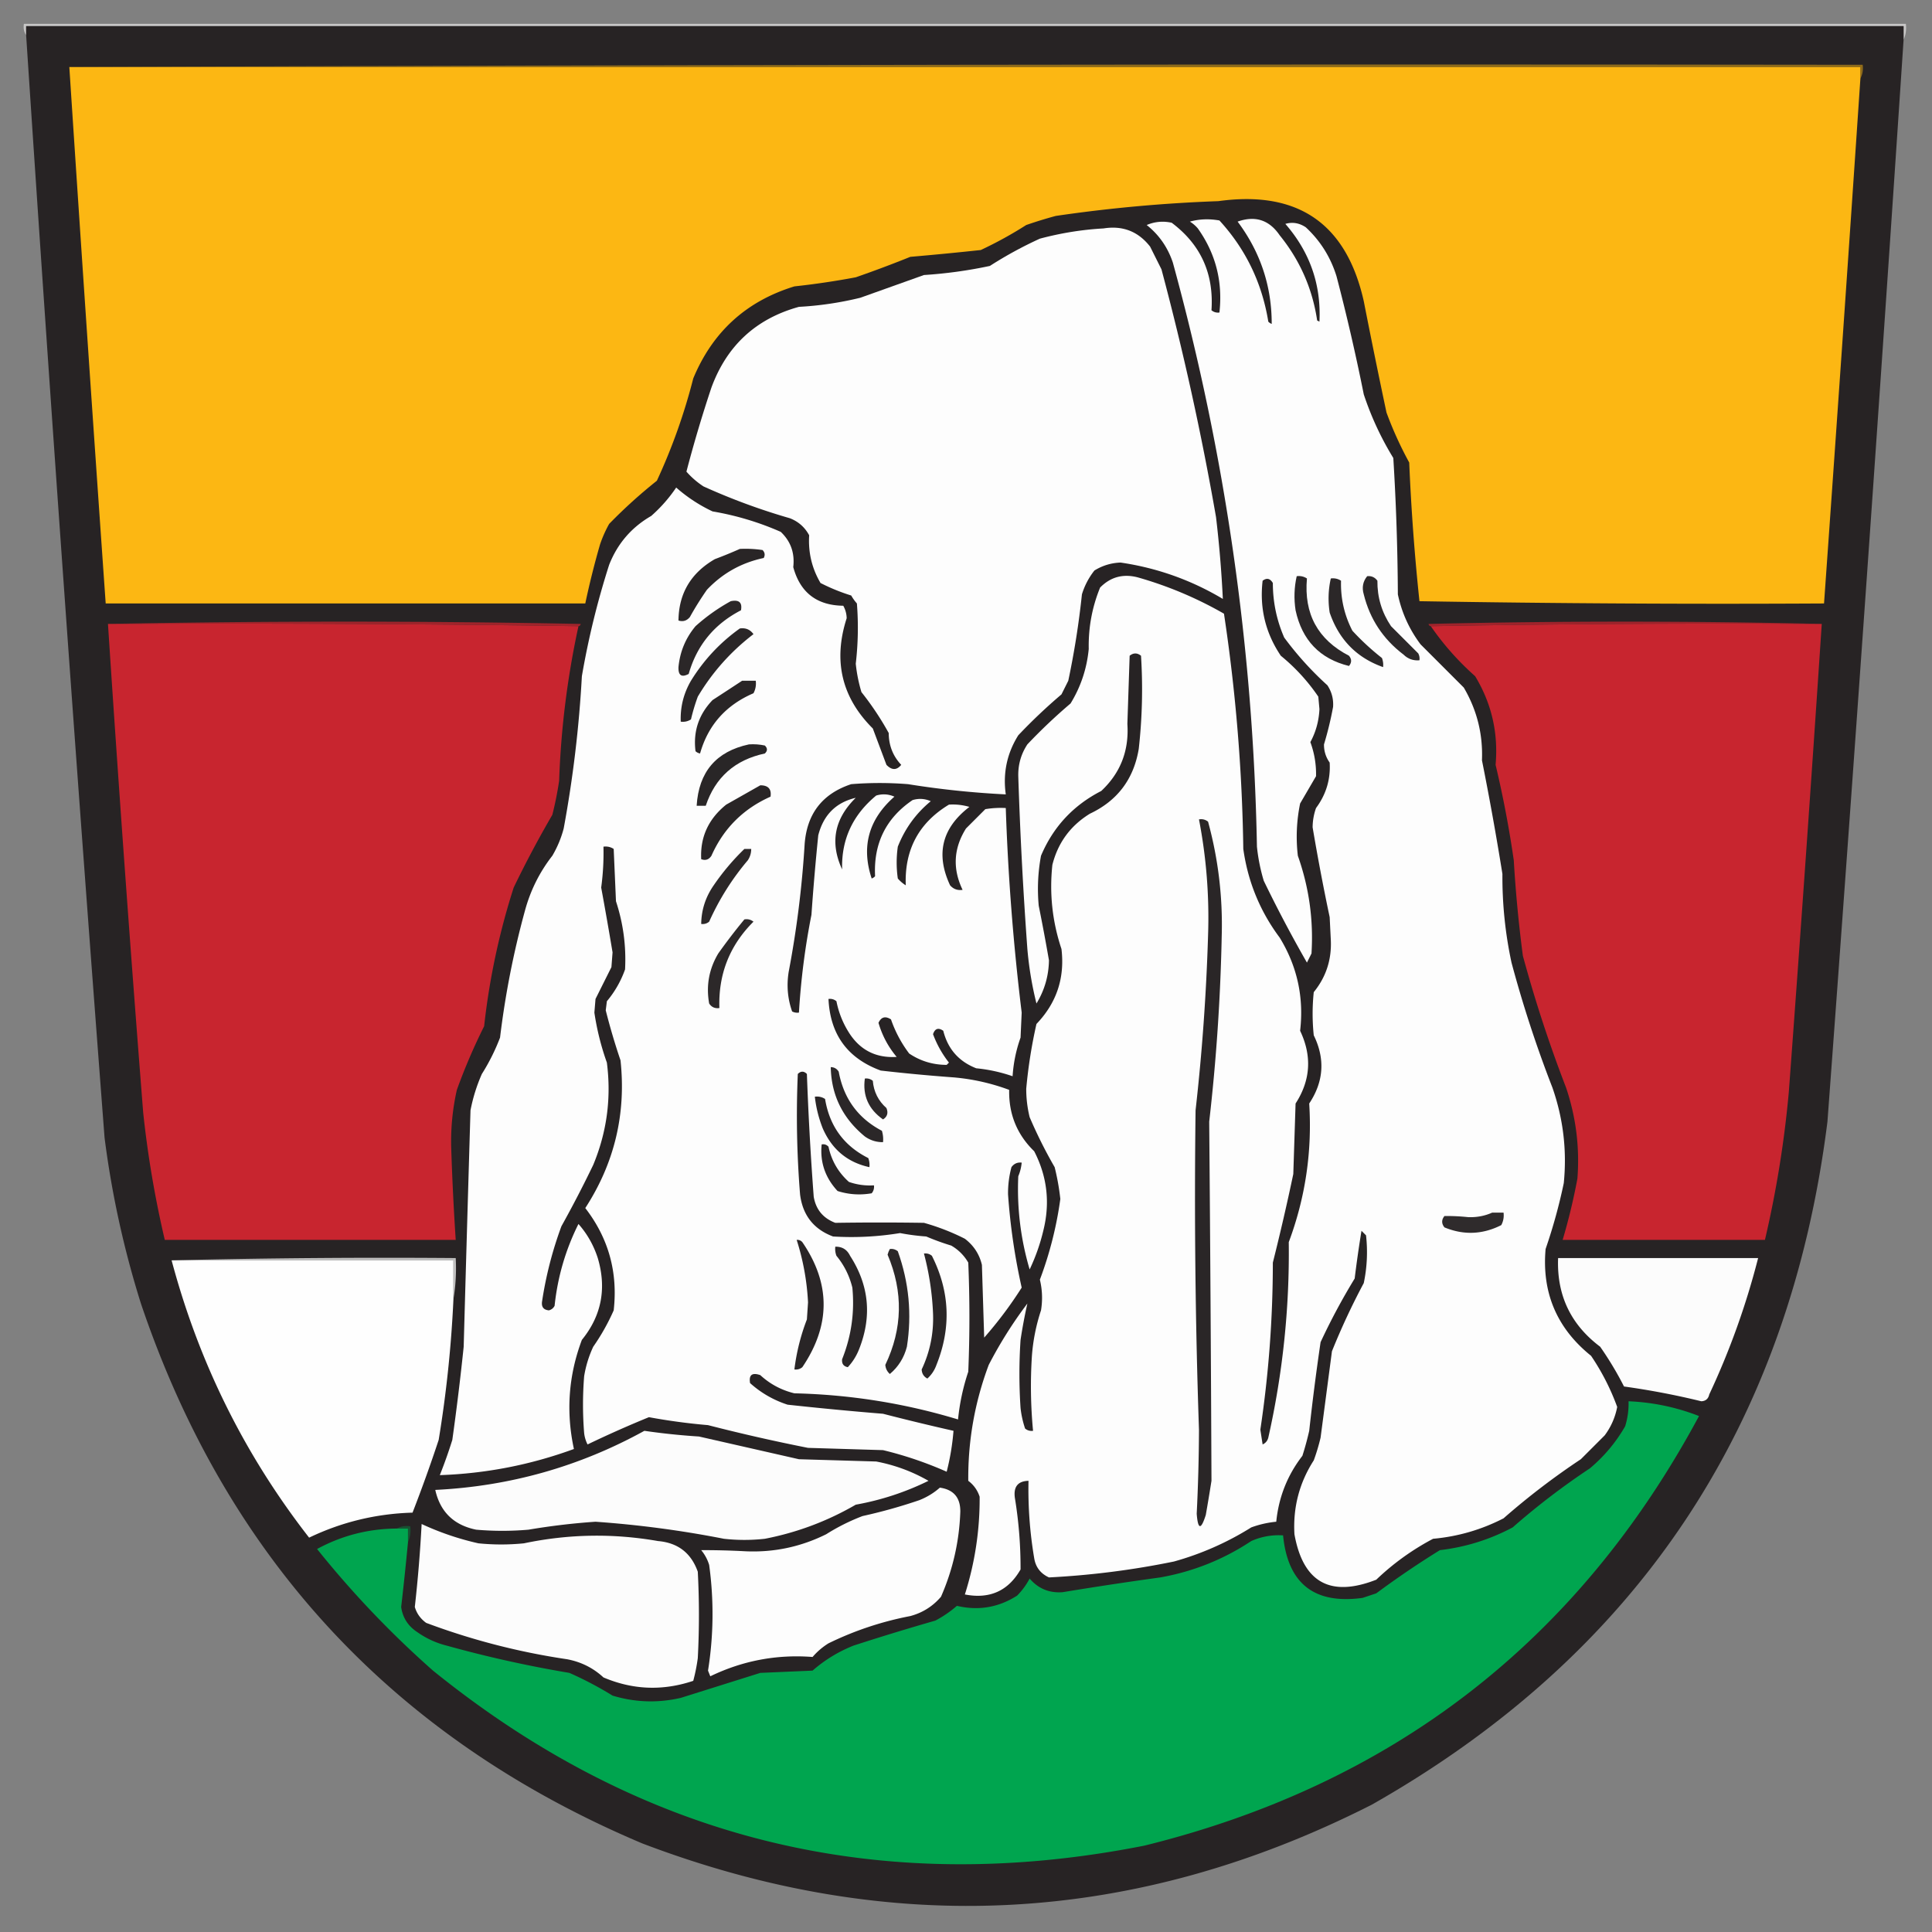 <svg xmlns="http://www.w3.org/2000/svg" width="850" height="850" style="shape-rendering:geometricPrecision;text-rendering:geometricPrecision;image-rendering:optimizeQuality;fill-rule:evenodd;clip-rule:evenodd"><rect width="100%" height="100%" fill="#808080" stroke="none"/><path style="opacity:1" fill="#c8c7c7" d="M837.5 17.5v-6h-826v4c-.951-1.419-1.284-3.085-1-5h828c.302 2.56-.032 4.893-1 7z"/><path style="opacity:1" fill="#272324" d="M837.5 17.5a61428.695 61428.695 0 0 1-33.5 476C787.151 627.569 720.318 727.736 603.5 794c-104.483 53.02-211.483 58.687-321 17C173.398 764.898 99.898 685.731 62 573.5a419.524 419.524 0 0 1-16-73 46084.756 46084.756 0 0 1-34.5-485v-4h826v6z"/><path style="opacity:1" fill="#8f6b1a" d="M30.5 29.5c262.833-1 525.833-1.333 789-1 .295 2.235-.039 4.235-1 6v-5h-788z"/><path style="opacity:1" fill="#fcb713" d="M30.5 29.5h788v5a62586.452 62586.452 0 0 1-16 231c-59.337.333-118.67 0-178-1a962.612 962.612 0 0 1-4.5-61 163.58 163.58 0 0 1-10-22 3197.017 3197.017 0 0 1-10-49c-7.672-34.19-29.005-48.857-64-44a649.644 649.644 0 0 0-71.5 6.5 190.6 190.6 0 0 0-13 4 176.145 176.145 0 0 1-20 11 1452.329 1452.329 0 0 1-31 3c-7.934 3.2-15.934 6.2-24 9a346.773 346.773 0 0 1-27 4c-21.161 6.492-35.994 19.992-44.5 40.5a258.188 258.188 0 0 1-16 45 222.9 222.9 0 0 0-21 19 54.224 54.224 0 0 0-4 9 370.253 370.253 0 0 0-6.5 26h-211a49086.16 49086.16 0 0 1-16-236z"/><path style="opacity:1" fill="#fdfdfd" d="M523.5 97.5c4.146-1.147 8.48-1.314 13-.5 11.557 12.616 18.723 27.449 21.5 44.5.414.457.914.791 1.5 1 .018-16.614-4.982-31.614-15-45 7.743-2.742 13.91-.742 18.5 6 8.915 10.996 14.415 23.496 16.5 37.5l1 .5c.796-16.275-4.204-30.608-15-43 3.126-.919 6.126-.419 9 1.5 6.389 5.936 10.889 13.102 13.5 21.5a907.48 907.48 0 0 1 12 52 133.878 133.878 0 0 0 13 28c1.23 19.97 1.897 39.97 2 60 1.712 8.088 5.045 15.422 10 22l19 19c5.802 9.876 8.469 20.542 8 32a1321.283 1321.283 0 0 1 9 50 179.712 179.712 0 0 0 4 39c5 18.667 11 37 18 55 4.757 13.632 6.424 27.632 5 42a238.448 238.448 0 0 1-8 29c-1.698 19.241 4.968 34.908 20 47a102.4 102.4 0 0 1 11.5 22.5c-.882 4.596-2.715 8.762-5.5 12.5L695.5 642a320.14 320.14 0 0 0-34 26c-9.736 5.013-20.069 8.013-31 9a110.961 110.961 0 0 0-25 18c-20.193 7.906-32.193 1.239-36-20-.676-11.799 2.158-22.633 8.5-32.5a86.35 86.35 0 0 0 3-10l5-38a307.054 307.054 0 0 1 14-30 66.025 66.025 0 0 0 1-21l-2-2a538.984 538.984 0 0 0-3 21 281.822 281.822 0 0 0-15 28 1077.366 1077.366 0 0 0-5 39 133.74 133.74 0 0 1-3 11c-6.592 8.525-10.425 18.191-11.5 29a43.817 43.817 0 0 0-11 2.5 129.216 129.216 0 0 1-34 15 365.005 365.005 0 0 1-55 7c-3.705-1.699-5.872-4.533-6.5-8.5a181.049 181.049 0 0 1-2.5-34c-4.67.115-6.67 2.615-6 7.5a189.082 189.082 0 0 1 2.5 31.5c-5.414 9.452-13.581 13.119-24.5 11a138.506 138.506 0 0 0 6.5-43c-.93-2.862-2.597-5.195-5-7-.159-17.552 2.841-34.552 9-51a187.965 187.965 0 0 1 17-27 232.212 232.212 0 0 0-3 16c-.667 10-.667 20 0 30a43.073 43.073 0 0 0 2 9c1.011.837 2.178 1.17 3.5 1a206.573 206.573 0 0 1-.5-33 83.438 83.438 0 0 1 4-20 33.642 33.642 0 0 0-.5-13.5 163.186 163.186 0 0 0 9-35.5 103.923 103.923 0 0 0-2.5-14 204.508 204.508 0 0 1-11-22 51.926 51.926 0 0 1-1.5-12.5 217.666 217.666 0 0 1 4.5-28.5c8.86-9.247 12.527-20.247 11-33-4.02-12.044-5.353-24.377-4-37 2.448-9.727 7.948-17.227 16.5-22.5 12.115-5.714 19.281-15.214 21.5-28.5a234.927 234.927 0 0 0 1-41c-1.667-1.333-3.333-1.333-5 0l-1 30c.782 11.761-3.051 21.594-11.5 29.5-12.307 6.306-21.141 15.806-26.5 28.5a79.605 79.605 0 0 0-1 22 882.106 882.106 0 0 1 4.5 24c-.118 6.851-1.951 13.185-5.5 19a152.184 152.184 0 0 1-4-24 1864.74 1864.74 0 0 1-4-76c-.115-5.093 1.218-9.76 4-14a241.166 241.166 0 0 1 19-18c4.505-7.342 7.172-15.342 8-24-.184-9.389 1.482-18.389 5-27 4.574-4.65 10.074-6.15 16.5-4.5a168.379 168.379 0 0 1 38 16 765.121 765.121 0 0 1 8.5 103.5c2.023 14.414 7.357 27.414 16 39 7.714 12.599 10.714 26.266 9 41 5.287 11.107 4.62 21.774-2 32l-1 31a1020.5 1020.5 0 0 1-9 39 496.952 496.952 0 0 1-5.5 73.5l1 6.5c1.299-.59 2.132-1.59 2.5-3a370.126 370.126 0 0 0 9-86c7.33-19.624 10.33-39.957 9-61 6.405-9.635 7.071-19.635 2-30a90.455 90.455 0 0 1 0-19c5.419-6.663 7.919-14.329 7.5-23l-.5-10a984.458 984.458 0 0 1-7.5-39.5 25.745 25.745 0 0 1 1.5-8.5c4.444-5.992 6.444-12.659 6-20-1.701-2.4-2.534-5.067-2.5-8a150.601 150.601 0 0 0 4-16.5c.233-3.459-.601-6.626-2.5-9.5a142.322 142.322 0 0 1-19-21c-3.328-7.639-4.995-15.639-5-24-1.194-2.025-2.694-2.359-4.5-1-1.4 12.004 1.267 23.004 8 33a84.519 84.519 0 0 1 16.5 18l.5 5.5c-.254 5.244-1.587 10.077-4 14.5a40.213 40.213 0 0 1 2.5 15l-7 12a72.173 72.173 0 0 0-1 23c4.934 13.937 6.934 28.271 6 43l-2 4a583.92 583.92 0 0 1-19-36 80.563 80.563 0 0 1-3-15c-1.617-87.282-13.951-172.948-37-257-2.258-6.712-6.091-12.212-11.5-16.5 3.539-1.504 7.205-1.837 11-1 12.754 9.563 18.587 22.396 17.5 38.5 1.011.837 2.178 1.17 3.5 1 1.514-13.631-1.653-25.964-9.5-37a14.694 14.694 0 0 0-3.5-3z"/><path style="opacity:1" fill="#fdfdfd" d="M485.5 100.5c8.454-1.35 15.287 1.316 20.5 8l5 10a1263.205 1263.205 0 0 1 24 109 514.503 514.503 0 0 1 3 36c-13.945-8.315-28.945-13.648-45-16-4.136.156-7.969 1.323-11.5 3.5a31.65 31.65 0 0 0-5.5 10.5 370.411 370.411 0 0 1-6 38l-3 6a241.166 241.166 0 0 0-19 18c-4.971 7.931-6.805 16.598-5.5 26a391.773 391.773 0 0 1-43-4.5 156.422 156.422 0 0 0-25 0c-12.695 4.195-19.529 13.028-20.5 26.5a444.84 444.84 0 0 1-7 56c-.988 6.018-.488 11.851 1.5 17.5a4.934 4.934 0 0 0 3 .5 318.099 318.099 0 0 1 5.5-43 1110.03 1110.03 0 0 1 3-35c2.282-8.949 7.782-14.449 16.5-16.5-9.434 9.264-11.434 19.764-6 31.5-.371-13.103 4.629-23.936 15-32.5 2.727-.818 5.394-.652 8 .5-11.319 9.937-14.653 21.937-10 36a3.647 3.647 0 0 0 1.5-1c-.721-14.389 4.779-25.556 16.5-33.5 2.727-.818 5.394-.652 8 .5-6.54 5.382-11.373 12.048-14.5 20a49.226 49.226 0 0 0 0 14 14.972 14.972 0 0 0 3.5 3c-.596-15.646 5.737-27.479 19-35.5 3.015-.201 6.015.132 9 1-12.091 9.265-14.925 20.765-8.5 34.5 1.444 1.655 3.278 2.322 5.5 2-4.469-9.309-3.969-18.309 1.5-27l8.5-8.5a40.914 40.914 0 0 1 9-.5 1019.873 1019.873 0 0 0 7 90l-.5 11a62.252 62.252 0 0 0-3.5 17 69.545 69.545 0 0 0-16-3.5c-7.664-2.998-12.497-8.498-14.5-16.5-2.167-1.5-3.667-1-4.5 1.5a45.973 45.973 0 0 0 7 12.5l-1 1c-6.071-.011-11.571-1.678-16.5-5a54.074 54.074 0 0 1-8-15c-2.48-1.59-4.313-1.09-5.5 1.5 1.626 5.588 4.293 10.588 8 15-9.448.576-16.614-3.257-21.5-11.5a39.979 39.979 0 0 1-5-13c-1.011-.837-2.178-1.17-3.5-1 .73 15.646 8.396 26.146 23 31.5a778.954 778.954 0 0 0 32 3 92.602 92.602 0 0 1 24.5 5.5c-.229 10.658 3.437 19.658 11 27 5.735 11.1 7.068 22.767 4 35a85.73 85.73 0 0 1-6 17c-3.958-13.41-5.625-27.077-5-41a20.093 20.093 0 0 0 1.5-6c-1.89-.203-3.39.463-4.5 2a43.85 43.85 0 0 0-1.5 12 274.03 274.03 0 0 0 6 41 176.23 176.23 0 0 1-16.5 22l-1-32c-1.102-4.694-3.602-8.527-7.5-11.5a98.473 98.473 0 0 0-18-7 1255.026 1255.026 0 0 0-39 0c-5.376-2.04-8.543-5.873-9.5-11.5a1382.846 1382.846 0 0 1-3-54c-1.333-1.333-2.667-1.333-4 0a428.623 428.623 0 0 0 1 53c1.14 9.132 5.973 15.299 14.5 18.5 9.893.6 19.727.1 29.5-1.5 3.794.73 7.627 1.23 11.5 1.5a108.15 108.15 0 0 0 11 4 20.231 20.231 0 0 1 7.5 7.5c.667 16 .667 32 0 48a95.403 95.403 0 0 0-4.5 21c-23.397-7.094-47.397-10.927-72-11.5-5.714-1.392-10.714-4.059-15-8-3.611-1.254-5.111-.088-4.5 3.5 4.797 4.317 10.297 7.484 16.5 9.5a1554.322 1554.322 0 0 0 42 4 1044.619 1044.619 0 0 0 31 7.5 106.357 106.357 0 0 1-3 18 164.482 164.482 0 0 0-28-9.5l-33-1a801.007 801.007 0 0 1-44-10 270.562 270.562 0 0 1-26-3.5 483.91 483.91 0 0 0-27 12 14.72 14.72 0 0 1-1.5-5 156.422 156.422 0 0 1 0-25 48.99 48.99 0 0 1 4-13 94.305 94.305 0 0 0 9-16c1.898-16.749-2.269-31.749-12.5-45 12.857-19.823 18.023-41.49 15.5-65a284.031 284.031 0 0 1-6.5-22l.5-4a45.11 45.11 0 0 0 8-14c.539-10.228-.794-20.228-4-30l-1-23c-1.356-.88-2.856-1.214-4.5-1a114.163 114.163 0 0 1-1 18 1715.089 1715.089 0 0 1 5 28.5l-.5 6.5-7 14-.5 6a115.914 115.914 0 0 0 5.5 22c2.006 15.545.006 30.545-6 45a517.21 517.21 0 0 1-14 27 166.895 166.895 0 0 0-8.5 33c-.388 2.455.612 3.788 3 4 1.147-.318 1.981-.984 2.5-2 1.334-12.674 4.834-24.674 10.5-36 3.844 4.347 6.677 9.347 8.5 15 3.965 13.38 1.632 25.38-7 36-5.87 15.616-7.037 31.616-3.5 48-19.069 6.981-38.736 10.814-59 11.5a212.857 212.857 0 0 0 5.5-15.5 1145.964 1145.964 0 0 0 5-41c.961-34.677 1.961-69.344 3-104a74.304 74.304 0 0 1 5-16 89.622 89.622 0 0 0 8-16 384.152 384.152 0 0 1 11-56c2.418-8.837 6.418-16.837 12-24a47.223 47.223 0 0 0 5-12 525.33 525.33 0 0 0 8-67 360.266 360.266 0 0 1 12-49c3.665-9.331 9.832-16.498 18.5-21.5a65.052 65.052 0 0 0 11-12.5 67.757 67.757 0 0 0 16 10.5 126.621 126.621 0 0 1 30 9c4.387 4.152 6.221 9.319 5.5 15.5 3.035 11.188 10.368 16.855 22 17a11.532 11.532 0 0 1 1.5 5.5c-6.03 18.726-2.196 34.893 11.5 48.5l6 16c2.348 2.433 4.515 2.433 6.5 0-3.644-3.869-5.477-8.536-5.5-14a129.47 129.47 0 0 0-12-18 67.011 67.011 0 0 1-2.5-12.5 135.972 135.972 0 0 0 .5-26.5 20.499 20.499 0 0 1-2.5-3.5 84.905 84.905 0 0 1-13.5-5.5c-3.795-6.43-5.461-13.43-5-21-1.907-3.539-4.74-6.039-8.5-7.5a279.715 279.715 0 0 1-38-14 36.548 36.548 0 0 1-7.5-6.5 579.915 579.915 0 0 1 11-37c6.792-18.462 19.626-30.295 38.5-35.5a146.646 146.646 0 0 0 27-4c9.378-3.347 18.711-6.68 28-10a199.392 199.392 0 0 0 29-4 175.46 175.46 0 0 1 22-12c9.325-2.486 18.658-3.986 28-4.5z"/><path style="opacity:1" fill="#292526" d="M325.5 241.5c3.35-.165 6.683.002 10 .5 1.017 1.049 1.184 2.216.5 3.5-9.812 2.071-18.145 6.738-25 14a140.089 140.089 0 0 0-7.5 12c-1.369 1.624-3.036 2.124-5 1.5.132-11.91 5.465-20.91 16-27a196.459 196.459 0 0 0 11-4.5z"/><path style="opacity:1" fill="#2b2728" d="M570.5 253.5c1.644-.214 3.144.12 4.5 1-1.387 15.566 4.78 26.9 18.5 34 1.247 1.506 1.247 3.006 0 4.5-12.819-3.156-20.652-11.322-23.5-24.5-.778-5.084-.611-10.084.5-15z"/><path style="opacity:1" fill="#2c2829" d="M601.5 253.5c1.89-.203 3.39.463 4.5 2-.079 7.268 1.921 13.935 6 20l12 12c.483.948.649 1.948.5 3-2.726.236-5.059-.597-7-2.5-8.98-6.802-14.813-15.636-17.5-26.5-.891-2.998-.391-5.664 1.5-8z"/><path style="opacity:1" fill="#2b2728" d="M585.5 254.5c1.644-.214 3.144.12 4.5 1-.222 7.779 1.445 15.112 5 22a110.18 110.18 0 0 0 13 12 8.43 8.43 0 0 1 .5 4c-11.606-4.108-19.44-12.108-23.5-24-.778-5.084-.611-10.084.5-15zM321.5 264.5c3.638-.763 5.138.57 4.5 4-11.736 6.062-19.402 15.395-23 28-3.131 1.666-4.631.666-4.5-3 .655-6.805 3.155-12.805 7.5-18a82.228 82.228 0 0 1 15.5-11z"/><path style="opacity:1" fill="#9f242b" d="M47.5 274.5a5413.905 5413.905 0 0 1 208 0c-.124.607-.457.94-1 1a10710.454 10710.454 0 0 0-207-1z"/><path style="opacity:1" fill="#9f232b" d="M801.5 274.5a7398.653 7398.653 0 0 0-172 1c-.543-.06-.876-.393-1-1a3748.175 3748.175 0 0 1 173 0z"/><path style="opacity:1" fill="#c8252f" d="M47.5 274.5c69.169-.333 138.169.001 207 1a381.122 381.122 0 0 0-8.5 68 149.394 149.394 0 0 1-3 15 462.848 462.848 0 0 0-17 32 310.705 310.705 0 0 0-13 61 260.218 260.218 0 0 0-12 28 102.845 102.845 0 0 0-2.5 25 1211.76 1211.76 0 0 0 2 41h-128a455.977 455.977 0 0 1-9.5-56 16305.494 16305.494 0 0 1-15.5-215zM801.5 274.5a26149.368 26149.368 0 0 1-14.5 206 471.406 471.406 0 0 1-10.5 65h-89a265.386 265.386 0 0 0 6.5-27c1.048-13.664-.619-26.997-5-40a589.293 589.293 0 0 1-19-58 583.895 583.895 0 0 1-4-42 471.314 471.314 0 0 0-8-42c1.238-14.045-1.762-27.045-9-39-7.451-6.61-13.951-13.944-19.5-22a7398.653 7398.653 0 0 1 172-1z"/><path style="opacity:1" fill="#2a2627" d="M325.5 276.5c2.522-.372 4.522.461 6 2.5-9.965 7.628-18.132 16.794-24.5 27.5a86.35 86.35 0 0 0-3 10c-1.356.88-2.856 1.214-4.5 1-.248-6.426 1.252-12.426 4.5-18 5.65-9.148 12.817-16.815 21.5-23z"/><path style="opacity:1" fill="#292526" d="M326.5 299.5h6c.239 1.967-.094 3.801-1 5.5-12.155 5.232-19.988 14.066-23.5 26.5a3.943 3.943 0 0 1-2-1c-1.083-8.673 1.417-16.173 7.5-22.5 4.398-2.857 8.732-5.691 13-8.5z"/><path style="opacity:1" fill="#292627" d="M329.5 327.5c2.357-.163 4.69.003 7 .5 1.231 1.183 1.231 2.349 0 3.5-13.137 2.814-21.804 10.48-26 23h-4c.911-14.901 8.578-23.901 23-27z"/><path style="opacity:1" fill="#292526" d="M334.5 345.5c3.5-.005 5 1.662 4.5 5-12 5.333-20.667 14-26 26-1.133 1.711-2.633 2.211-4.5 1.5-.491-9.699 3.176-17.699 11-24a6944.024 6944.024 0 0 0 15-8.5z"/><path style="opacity:1" fill="#2a2627" d="M527.5 360.5c1.478-.262 2.811.071 4 1 4.503 16.522 6.503 33.355 6 50.5a866.446 866.446 0 0 1-5.5 81.5c.448 52.665.782 105.332 1 158-.787 5.01-1.62 10.01-2.5 15-2.114 6.724-3.447 6.558-4-.5.62-12.32.954-24.654 1-37a2988.85 2988.85 0 0 1-1.5-140.5 935.239 935.239 0 0 0 5.5-77 227.474 227.474 0 0 0-4-51z"/><path style="opacity:1" fill="#2b2728" d="M327.5 373.5h3c.009 1.808-.491 3.475-1.5 5-6.917 8.157-12.584 17.157-17 27-1.011.837-2.178 1.17-3.5 1 .083-6.182 1.917-11.849 5.5-17a103.217 103.217 0 0 1 13.5-16z"/><path style="opacity:1" fill="#2c2829" d="M327.5 404.5c1.478-.262 2.811.071 4 1-10.486 10.451-15.486 23.118-15 38-1.951.273-3.451-.393-4.5-2-1.403-7.835-.07-15.169 4-22a257.968 257.968 0 0 1 11.5-15z"/><path style="opacity:1" fill="#2b2728" d="M365.5 469.5c1.517.011 2.684.677 3.5 2 2.189 11.834 8.523 20.501 19 26a12.93 12.93 0 0 1 .5 5c-2.925.04-5.591-.793-8-2.5-9.763-8.023-14.763-18.189-15-30.5z"/><path style="opacity:1" fill="#2c2829" d="M380.5 474.5c1.322-.17 2.489.163 3.5 1 .406 4.812 2.406 8.812 6 12 .884 2.141.384 3.807-1.5 5-6.371-4.474-9.038-10.474-8-18z"/><path style="opacity:1" fill="#292526" d="M358.5 482.5c1.644-.214 3.144.12 4.5 1 1.964 11.953 8.297 20.62 19 26a8.43 8.43 0 0 1 .5 4c-9.608-2.09-16.441-7.757-20.5-17a53.93 53.93 0 0 1-3.5-14zM361.5 503.5c1.175-.219 2.175.114 3 1 1.332 6.167 4.332 11.334 9 15.5a27.866 27.866 0 0 0 11 1.5c.17 1.322-.163 2.489-1 3.5-5.118.888-10.118.555-15-1-5.454-5.865-7.788-12.698-7-20.5z"/><path style="opacity:1" fill="#2f2b2c" d="M656.5 533.5h5c.239 1.967-.094 3.801-1 5.5-8.196 4.156-16.529 4.489-25 1-1.333-1.667-1.333-3.333 0-5a89.155 89.155 0 0 1 10.5.5c3.782.121 7.282-.546 10.5-2z"/><path style="opacity:1" fill="#292526" d="M350.5 545.5c.996-.086 1.829.248 2.5 1 12.478 18.213 12.478 36.547 0 55-1.011.837-2.178 1.17-3.5 1a92.102 92.102 0 0 1 5.5-22l.5-7.5a107.84 107.84 0 0 0-5-27.5z"/><path style="opacity:1" fill="#2a2627" d="M367.5 548.5c3.009-.077 5.176 1.256 6.5 4 8.352 12.927 9.686 26.594 4 41-1.178 3.033-2.844 5.699-5 8-1.885-.362-2.719-1.529-2.5-3.5 4.049-10.13 5.549-20.63 4.5-31.5-1.279-5.225-3.612-9.891-7-14a8.43 8.43 0 0 1-.5-4z"/><path style="opacity:1" fill="#2b2829" d="M391.5 549.5c1.322-.17 2.489.163 3.5 1 4.908 13.682 6.241 27.682 4 42-1.25 4.845-3.75 8.845-7.5 12-1.196-1.059-1.863-2.393-2-4 7.621-15.94 7.955-32.106 1-48.5.243-.902.577-1.735 1-2.5z"/><path style="opacity:1" fill="#2a2627" d="M406.5 551.5c1.322-.17 2.489.163 3.5 1 7.895 15.662 8.562 31.662 2 48-.848 2.374-2.181 4.374-4 6-1.587-.837-2.42-2.17-2.5-4 3.651-7.737 5.318-15.903 5-24.5a122.528 122.528 0 0 0-4-26.5z"/><path style="opacity:1" fill="#c0bfbf" d="M75.5 554.5a3905.727 3905.727 0 0 1 125-1c.323 6.19-.01 12.19-1 18v-17h-124z"/><path style="opacity:1" fill="#fefefe" d="M75.5 554.5h124v17a532.255 532.255 0 0 1-6.5 62 664.673 664.673 0 0 1-11.5 32c-15.991.456-31.158 4.123-45.5 11-28.355-36.377-48.521-77.044-60.5-122z"/><path style="opacity:1" fill="#fcfcfc" d="M685.5 553.5h88a338.762 338.762 0 0 1-21.5 60c-.408 1.91-1.575 2.91-3.5 3a339.899 339.899 0 0 0-34-6.5 145.987 145.987 0 0 0-10.5-17.5c-12.976-9.759-19.143-22.759-18.5-39z"/><path style="opacity:1" fill="#00a54f" d="M174.5 672.5h5v6c-.9 9.503-1.9 19.003-3 28.5.645 4.663 2.978 8.33 7 11a38.577 38.577 0 0 0 13 6 525.782 525.782 0 0 0 54 12 155.91 155.91 0 0 1 19 10c9.884 2.992 19.884 3.325 30 1l35-11 23-1c5.332-4.671 11.332-8.337 18-11a1120.86 1120.86 0 0 1 36-11 48.932 48.932 0 0 0 9.5-6.5c9.462 2.24 18.295.74 26.5-4.5a32.005 32.005 0 0 0 5.5-7.5c3.791 4.432 8.624 6.432 14.5 6a1610.593 1610.593 0 0 1 43-6.5c14.476-2.575 27.81-7.908 40-16a29.504 29.504 0 0 1 14-2.5c2.095 21.256 13.762 30.422 35 27.5l6-2a399.807 399.807 0 0 1 28-19c11.329-1.333 21.996-4.666 32-10a320.14 320.14 0 0 1 34-26c6.296-5.289 11.462-11.456 15.5-18.5a33.724 33.724 0 0 0 1.5-11c10.712.451 21.045 2.618 31 6.5-53.181 98.969-134.514 161.969-244 189-116.643 23.081-220.976-2.586-313-77a429.21 429.21 0 0 1-51-53.5c10.865-5.909 22.532-8.909 35-9z"/><path style="opacity:1" fill="#fcfcfc" d="M283.5 629.5a295.705 295.705 0 0 0 24 2.5c14.675 3.337 29.342 6.67 44 10l34 1c8.179 1.558 15.846 4.392 23 8.5-10.132 4.988-20.799 8.488-32 10.5-12.505 7.254-25.838 12.254-40 15-6 .667-12 .667-18 0a460.164 460.164 0 0 0-56.5-7.5 297.873 297.873 0 0 0-29.5 3.5c-7.667.667-15.333.667-23 0-9.84-2.008-15.84-7.841-18-17.5 32.78-1.599 63.446-10.265 92-26z"/><path style="opacity:1" fill="#fdfdfd" d="M413.5 654.5c6.033.869 9.033 4.369 9 10.5-.437 13.072-3.27 25.572-8.5 37.5-3.605 4.221-8.105 7.054-13.5 8.5-12.575 2.414-24.575 6.414-36 12a29.964 29.964 0 0 0-7 6c-15.782-1.21-30.782 1.623-45 8.5l-1-2.5a157.891 157.891 0 0 0 .5-46.5 18.593 18.593 0 0 0-3.5-6.5c6.481-.021 12.981.146 19.5.5 12.477.559 24.31-1.941 35.5-7.5a89.622 89.622 0 0 1 16-8 231.923 231.923 0 0 0 25-7c3.398-1.357 6.398-3.19 9-5.5z"/><path style="opacity:1" fill="#185232" d="M174.5 672.5c1.765-.961 3.765-1.295 6-1 .302 2.559-.032 4.893-1 7v-6h-5z"/><path style="opacity:1" fill="#fcfcfc" d="M185.5 670.5a122.755 122.755 0 0 0 25 8.5 100.2 100.2 0 0 0 20 0c19.612-4.119 39.278-4.452 59-1 8.75.753 14.583 5.253 17.5 13.5a361.07 361.07 0 0 1 0 38 79.066 79.066 0 0 1-2 10c-13.391 4.497-26.557 3.997-39.5-1.5-4.526-4.182-9.86-6.848-16-8a302.622 302.622 0 0 1-62-16c-2.5-1.818-4.166-4.152-5-7a612.325 612.325 0 0 0 3-36.5z"/></svg>